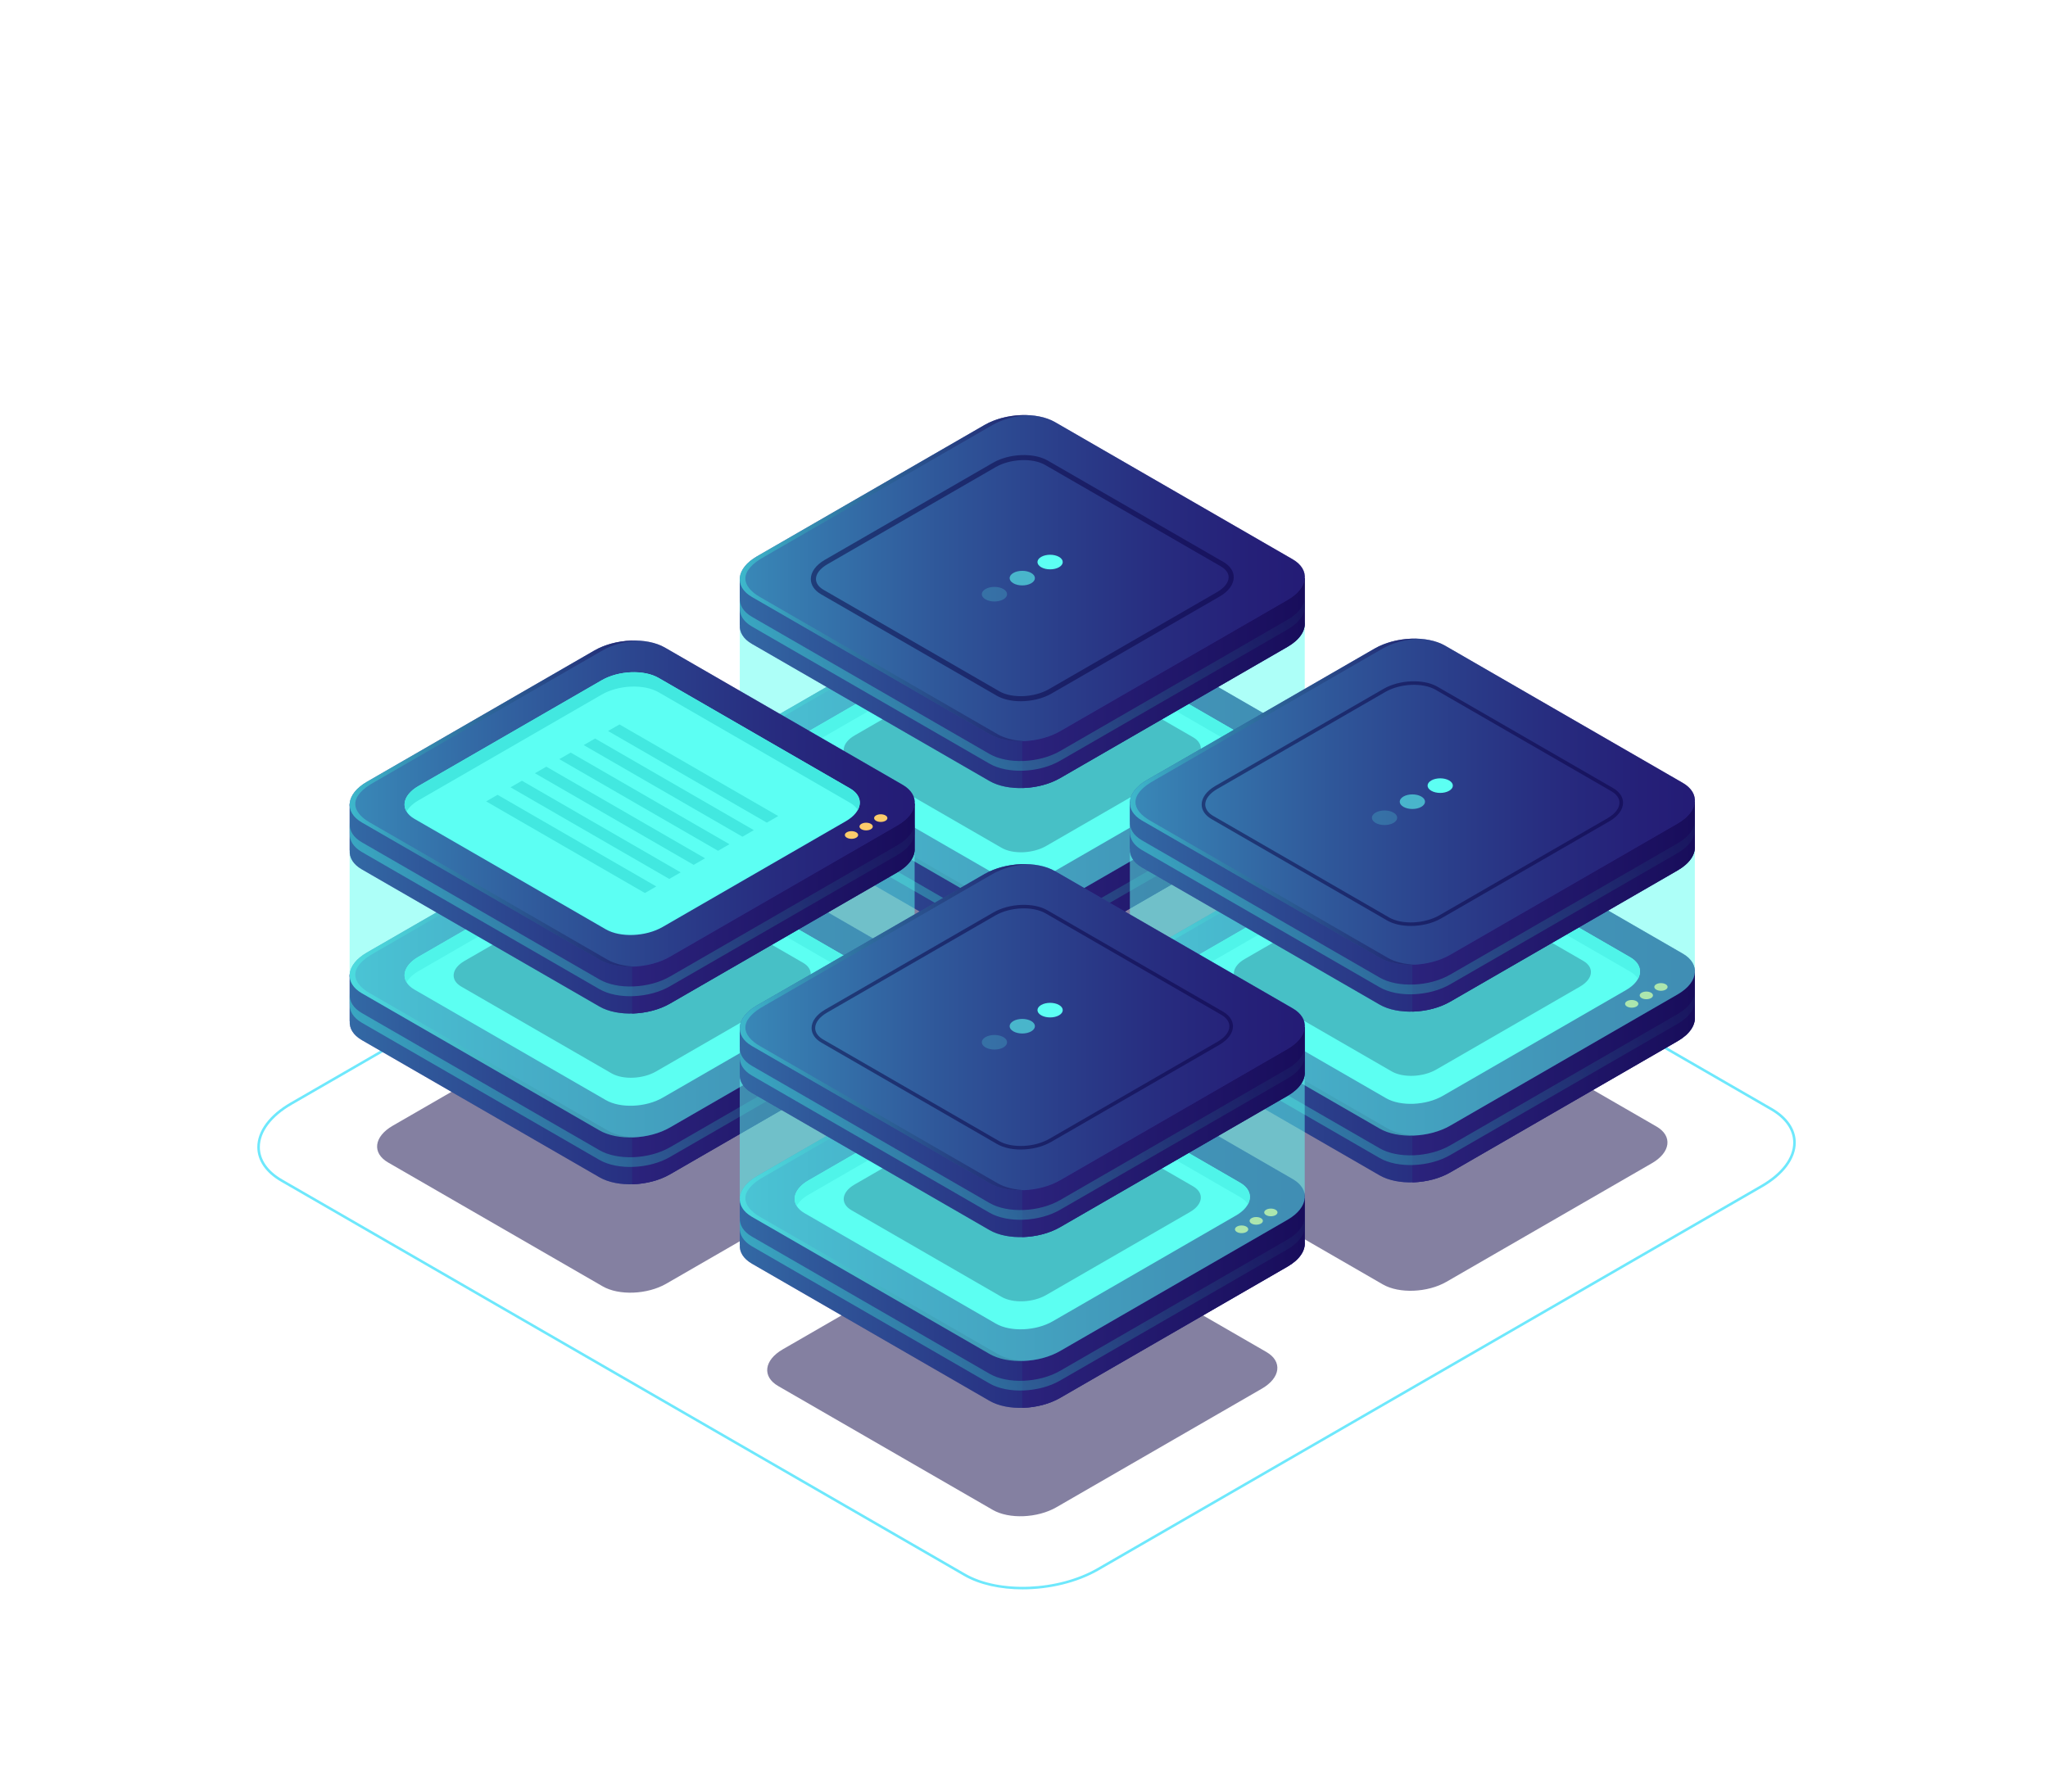 <?xml version="1.0" encoding="utf-8"?>
<!-- Generator: Adobe Illustrator 27.5.0, SVG Export Plug-In . SVG Version: 6.00 Build 0)  -->
<svg version="1.1" id="Ñëîé_1" xmlns="http://www.w3.org/2000/svg" xmlns:xlink="http://www.w3.org/1999/xlink" x="0px" y="0px"
	 viewBox="250 0 400 350" xml:space="preserve">
<g>
	<path style="fill:#6EE8FC;" d="M449.719,310.493c-4.283,0-8.373-0.863-11.424-2.624l-133.414-77.027
		c-2.984-1.724-4.628-4.117-4.628-6.741c0-3.155,2.367-6.332,6.496-8.716l129.673-74.866c7.757-4.48,19.543-4.962,26.272-1.079
		l133.415,77.027c2.984,1.723,4.628,4.117,4.628,6.741c0,3.154-2.367,6.331-6.496,8.716L464.566,306.79
		C460.326,309.238,454.882,310.493,449.719,310.493z M438.545,307.436c6.591,3.805,18.151,3.32,25.772-1.079L593.99,231.49
		c3.97-2.292,6.246-5.311,6.246-8.282c0-2.438-1.555-4.679-4.378-6.308l-133.415-77.027c-6.591-3.806-18.151-3.32-25.772,1.079
		l-129.673,74.866c-3.97,2.292-6.246,5.311-6.246,8.282c0,2.438,1.555,4.678,4.378,6.308L438.545,307.436z"/>
	
		<radialGradient id="SVGID_1_" cx="-1044.786" cy="271.502" r="90.063" gradientTransform="matrix(0.866 0.5 -0.866 0.5 1556.395 536.065)" gradientUnits="userSpaceOnUse">
		<stop  offset="0" style="stop-color:#42E8E0"/>
		<stop  offset="0.022" style="stop-color:#3FD8D7"/>
		<stop  offset="0.098" style="stop-color:#36A9BA"/>
		<stop  offset="0.179" style="stop-color:#2E7FA0"/>
		<stop  offset="0.262" style="stop-color:#275C8B"/>
		<stop  offset="0.35" style="stop-color:#223F79"/>
		<stop  offset="0.443" style="stop-color:#1D296C"/>
		<stop  offset="0.545" style="stop-color:#1A1962"/>
		<stop  offset="0.661" style="stop-color:#19105D"/>
		<stop  offset="0.823" style="stop-color:#180D5B"/>
	</radialGradient> 
	<!-- <ellipse style="opacity:0.3;fill:url(#SVGID_1_);" cx="416.49" cy="149.423" rx="110.303" ry="63.683"/> -->
	
		<radialGradient id="SVGID_00000011004080327456060200000003889082828371005111_" cx="-860.147" cy="318.564" r="90.063" gradientTransform="matrix(0.866 0.5 -0.866 0.5 1556.395 536.065)" gradientUnits="userSpaceOnUse">
		<stop  offset="0" style="stop-color:#42E8E0"/>
		<stop  offset="0.022" style="stop-color:#3FD8D7"/>
		<stop  offset="0.098" style="stop-color:#36A9BA"/>
		<stop  offset="0.179" style="stop-color:#2E7FA0"/>
		<stop  offset="0.262" style="stop-color:#275C8B"/>
		<stop  offset="0.35" style="stop-color:#223F79"/>
		<stop  offset="0.443" style="stop-color:#1D296C"/>
		<stop  offset="0.545" style="stop-color:#1A1962"/>
		<stop  offset="0.661" style="stop-color:#19105D"/>
		<stop  offset="0.823" style="stop-color:#121144"/>
	</radialGradient>
	
		<!-- <ellipse style="opacity:0.3;fill:url(#SVGID_00000011004080327456060200000003889082828371005111_);" cx="535.631" cy="265.274" rx="110.303" ry="63.683"/>
	
		<radialGradient id="SVGID_00000155868341765748902220000000501448028174486455_" cx="-1044.9952" cy="387.402" r="69.2475" gradientTransform="matrix(0.866 0.5 -0.866 0.5 1556.3947 536.0652)" gradientUnits="userSpaceOnUse">
		<stop  offset="0" style="stop-color:#42E8E0"/>
		<stop  offset="0.0225" style="stop-color:#3FD8D7"/>
		<stop  offset="0.0983" style="stop-color:#36A9BA"/>
		<stop  offset="0.1786" style="stop-color:#2E7FA0"/>
		<stop  offset="0.2622" style="stop-color:#275C8B"/>
		<stop  offset="0.35" style="stop-color:#223F79"/>
		<stop  offset="0.4433" style="stop-color:#1D296C"/>
		<stop  offset="0.5449" style="stop-color:#1A1962"/>
		<stop  offset="0.6608" style="stop-color:#19105D"/>
		<stop  offset="0.8226" style="stop-color:#180D5B"/>
	</radialGradient>
	
		<ellipse style="opacity:0.3;fill:url(#SVGID_00000155868341765748902220000000501448028174486455_);" cx="315.939" cy="207.269" rx="84.809" ry="48.965"/> -->
	<g>
		<!-- End of shadow -->
			<!-- <radialGradient id="SVGID_00000095305505341345606140000016717359280878988704_" cx="417.4688" cy="151.7124" r="10.0696" gradientUnits="userSpaceOnUse">
			<stop  offset="0" style="stop-color:#42E8E0"/>
			<stop  offset="0.0225" style="stop-color:#3FD8D7"/>
			<stop  offset="0.0983" style="stop-color:#36A9BA"/>
			<stop  offset="0.1786" style="stop-color:#2E7FA0"/>
			<stop  offset="0.2622" style="stop-color:#275C8B"/>
			<stop  offset="0.35" style="stop-color:#223F79"/>
			<stop  offset="0.4433" style="stop-color:#1D296C"/>
			<stop  offset="0.5449" style="stop-color:#1A1962"/>
			<stop  offset="0.6608" style="stop-color:#19105D"/>
			<stop  offset="0.8226" style="stop-color:#180D5B"/>
		</radialGradient>
		<circle style="fill:url(#SVGID_00000095305505341345606140000016717359280878988704_);" cx="417.469" cy="151.712" r="10.07"/>
		<circle style="fill:#6EE8FC;" cx="417.469" cy="151.712" r="2.871"/> -->
	</g>
	<g>
		
			<!-- <radialGradient id="SVGID_00000124141273643941005550000010855024733063938948_" cx="315.9387" cy="210.4478" r="10.0696" gradientUnits="userSpaceOnUse">
			<stop  offset="0" style="stop-color:#42E8E0"/>
			<stop  offset="0.0225" style="stop-color:#3FD8D7"/>
			<stop  offset="0.0983" style="stop-color:#36A9BA"/>
			<stop  offset="0.1786" style="stop-color:#2E7FA0"/>
			<stop  offset="0.2622" style="stop-color:#275C8B"/>
			<stop  offset="0.35" style="stop-color:#223F79"/>
			<stop  offset="0.4433" style="stop-color:#1D296C"/>
			<stop  offset="0.5449" style="stop-color:#1A1962"/>
			<stop  offset="0.6608" style="stop-color:#19105D"/>
			<stop  offset="0.8226" style="stop-color:#180D5B"/>
		</radialGradient>
		<circle style="fill:url(#SVGID_00000124141273643941005550000010855024733063938948_);" cx="315.939" cy="210.448" r="10.07"/>
		<path style="fill:#6EE8FC;" d="M318.809,210.448c0,1.586-1.285,2.871-2.871,2.871c-1.585,0-2.871-1.285-2.871-2.871
			c0-1.585,1.285-2.871,2.871-2.871C317.524,207.577,318.809,208.862,318.809,210.448z"/> -->
	</g>
	<g>
		<!-- 
			<radialGradient id="SVGID_00000081608909060744002040000000806568023400760985_" cx="536.3181" cy="265.0757" r="10.0696" gradientUnits="userSpaceOnUse">
			<stop  offset="0" style="stop-color:#42E8E0"/>
			<stop  offset="0.0225" style="stop-color:#3FD8D7"/>
			<stop  offset="0.0983" style="stop-color:#36A9BA"/>
			<stop  offset="0.1786" style="stop-color:#2E7FA0"/>
			<stop  offset="0.2622" style="stop-color:#275C8B"/>
			<stop  offset="0.35" style="stop-color:#223F79"/>
			<stop  offset="0.4433" style="stop-color:#1D296C"/>
			<stop  offset="0.5449" style="stop-color:#1A1962"/>
			<stop  offset="0.6608" style="stop-color:#19105D"/>
			<stop  offset="0.8226" style="stop-color:#180D5B"/>
		</radialGradient>
		<circle style="fill:url(#SVGID_00000081608909060744002040000000806568023400760985_);" cx="536.318" cy="265.076" r="10.07"/>
		<circle style="fill:#6EE8FC;" cx="536.318" cy="265.076" r="2.871"/> -->
	</g>
	<!-- <g>
		
			<radialGradient id="SVGID_00000044167807546688124910000005151157485704967604_" cx="554.9847" cy="254.0757" r="10.0696" gradientUnits="userSpaceOnUse">
			<stop  offset="0" style="stop-color:#42E8E0"/>
			<stop  offset="0.0225" style="stop-color:#3FD8D7"/>
			<stop  offset="0.0983" style="stop-color:#36A9BA"/>
			<stop  offset="0.1786" style="stop-color:#2E7FA0"/>
			<stop  offset="0.2622" style="stop-color:#275C8B"/>
			<stop  offset="0.35" style="stop-color:#223F79"/>
			<stop  offset="0.4433" style="stop-color:#1D296C"/>
			<stop  offset="0.5449" style="stop-color:#1A1962"/>
			<stop  offset="0.6608" style="stop-color:#19105D"/>
			<stop  offset="0.8226" style="stop-color:#180D5B"/>
		</radialGradient>
		<circle style="fill:url(#SVGID_00000044167807546688124910000005151157485704967604_);" cx="554.985" cy="254.076" r="10.07"/>
		<circle style="fill:#6EE8FC;" cx="554.985" cy="254.076" r="2.871"/>
	</g>
	<g>
		
			<radialGradient id="SVGID_00000034070975145614417850000005411728180289045684_" cx="573.6514" cy="243.2424" r="10.0696" gradientUnits="userSpaceOnUse">
			<stop  offset="0" style="stop-color:#42E8E0"/>
			<stop  offset="0.0225" style="stop-color:#3FD8D7"/>
			<stop  offset="0.0983" style="stop-color:#36A9BA"/>
			<stop  offset="0.1786" style="stop-color:#2E7FA0"/>
			<stop  offset="0.2622" style="stop-color:#275C8B"/>
			<stop  offset="0.35" style="stop-color:#223F79"/>
			<stop  offset="0.4433" style="stop-color:#1D296C"/>
			<stop  offset="0.5449" style="stop-color:#1A1962"/>
			<stop  offset="0.6608" style="stop-color:#19105D"/>
			<stop  offset="0.8226" style="stop-color:#180D5B"/>
		</radialGradient>
		<circle style="fill:url(#SVGID_00000034070975145614417850000005411728180289045684_);" cx="573.651" cy="243.242" r="10.07"/>
		<path style="fill:#6EE8FC;" d="M576.522,243.242c0,1.585-1.285,2.871-2.871,2.871c-1.586,0-2.871-1.285-2.871-2.871
			c0-1.585,1.285-2.871,2.871-2.871C575.237,240.372,576.522,241.657,576.522,243.242z"/>
	</g> -->
</g>
<g>
	<g>
		<g>
			<path style="opacity:0.5;fill:#0B0244;" d="M443.9,207.246l-41.907-24.195c-3.184-1.838-2.785-5.05,0.892-7.173l40.122-23.164
				c3.677-2.123,9.239-2.353,12.424-0.515l41.907,24.195c3.184,1.839,2.785,5.05-0.892,7.173l-40.122,23.164
				C452.646,208.854,447.084,209.085,443.9,207.246z"/>
			<path style="fill:#312A91;" d="M504.828,154.964V146.3h-22.352l-26.427-15.257c-3.527-2.036-9.687-1.781-13.76,0.57
				L416.851,146.3h-22.368v9.155h0.018c-0.101,1.378,0.668,2.708,2.363,3.686l46.416,26.798c3.527,2.036,9.688,1.781,13.76-0.57
				l44.438-25.656C503.827,158.357,504.96,156.6,504.828,154.964z"/>
			
				<linearGradient id="SVGID_00000017509149015443602200000013723978399192552322_" gradientUnits="userSpaceOnUse" x1="370.089" y1="158.491" x2="480.445" y2="158.491">
				<stop  offset="0" style="stop-color:#42E8E0"/>
				<stop  offset="0.102" style="stop-color:#3CCACE"/>
				<stop  offset="0.344" style="stop-color:#2F87A5"/>
				<stop  offset="0.564" style="stop-color:#255385"/>
				<stop  offset="0.753" style="stop-color:#1E2D6E"/>
				<stop  offset="0.905" style="stop-color:#1A1660"/>
				<stop  offset="1" style="stop-color:#180D5B"/>
			</linearGradient>
			<path style="opacity:0.5;fill:url(#SVGID_00000017509149015443602200000013723978399192552322_);" d="M504.828,154.964V146.3
				h-22.352l-26.427-15.257c-3.527-2.036-9.687-1.781-13.76,0.57L416.851,146.3h-22.368v9.155h0.018
				c-0.101,1.378,0.668,2.708,2.363,3.686l46.416,26.798c3.527,2.036,9.688,1.781,13.76-0.57l44.438-25.656
				C503.827,158.357,504.96,156.6,504.828,154.964z"/>
			
				<linearGradient id="SVGID_00000144323605896967084290000012422826440732828825_" gradientUnits="userSpaceOnUse" x1="449.661" y1="158.488" x2="504.839" y2="158.488">
				<stop  offset="0" style="stop-color:#2B237C"/>
				<stop  offset="1" style="stop-color:#180D5B"/>
			</linearGradient>
			<path style="fill:url(#SVGID_00000144323605896967084290000012422826440732828825_);" d="M456.05,131.042
				c-1.695-0.979-4.001-1.423-6.389-1.364v57.626c2.582-0.062,5.262-0.713,7.379-1.935l44.438-25.656
				c2.349-1.356,3.483-3.113,3.351-4.748V146.3h-22.352L456.05,131.042z"/>
			<path style="fill:#312A91;" d="M443.28,176.784l-46.416-26.798c-3.527-2.036-3.085-5.593,0.988-7.944l44.438-25.656
				c4.072-2.351,10.233-2.607,13.76-0.57l46.416,26.798c3.527,2.036,3.085,5.593-0.988,7.944l-44.438,25.656
				C452.967,178.565,446.806,178.821,443.28,176.784z"/>
			
				<linearGradient id="SVGID_00000064313623569986953230000017162941140207148201_" gradientUnits="userSpaceOnUse" x1="394.483" y1="146.3" x2="504.846" y2="146.3">
				<stop  offset="0" style="stop-color:#42E8E0"/>
				<stop  offset="0.102" style="stop-color:#3CCACE"/>
				<stop  offset="0.344" style="stop-color:#2F87A5"/>
				<stop  offset="0.564" style="stop-color:#255385"/>
				<stop  offset="0.753" style="stop-color:#1E2D6E"/>
				<stop  offset="0.905" style="stop-color:#1A1660"/>
				<stop  offset="1" style="stop-color:#180D5B"/>
			</linearGradient>
			<path style="opacity:0.5;fill:url(#SVGID_00000064313623569986953230000017162941140207148201_);" d="M443.28,176.784
				l-46.416-26.798c-3.527-2.036-3.085-5.593,0.988-7.944l44.438-25.656c4.072-2.351,10.233-2.607,13.76-0.57l46.416,26.798
				c3.527,2.036,3.085,5.593-0.988,7.944l-44.438,25.656C452.967,178.565,446.806,178.821,443.28,176.784z"/>
			<path style="fill:#5CFFF3;" d="M444.52,170.861l-37.397-21.591c-2.842-1.641-2.485-4.506,0.796-6.401l35.804-20.671
				c3.281-1.894,8.245-2.1,11.086-0.46l37.397,21.591c2.842,1.641,2.485,4.506-0.796,6.401l-35.804,20.671
				C452.326,172.296,447.362,172.502,444.52,170.861z"/>
			<path style="fill:#42E8E0;" d="M407.919,145.67l35.804-20.672c3.281-1.894,8.245-2.1,11.086-0.459l37.397,21.591
				c0.702,0.405,1.207,0.885,1.522,1.407c0.825-1.516,0.349-3.127-1.522-4.207l-37.397-21.591c-2.842-1.641-7.805-1.435-11.086,0.46
				l-35.804,20.671c-2.471,1.427-3.282,3.404-2.318,4.994C406.028,147.077,406.799,146.317,407.919,145.67z"/>
			
				<linearGradient id="SVGID_00000045578528979117769220000005900452135202412713_" gradientUnits="userSpaceOnUse" x1="394.483" y1="146.302" x2="450.81" y2="146.302">
				<stop  offset="0" style="stop-color:#42E8E0"/>
				<stop  offset="0.102" style="stop-color:#3CCACE"/>
				<stop  offset="0.344" style="stop-color:#2F87A5"/>
				<stop  offset="0.564" style="stop-color:#255385"/>
				<stop  offset="0.753" style="stop-color:#1E2D6E"/>
				<stop  offset="0.905" style="stop-color:#1A1660"/>
				<stop  offset="1" style="stop-color:#180D5B"/>
			</linearGradient>
			<path style="opacity:0.5;fill:url(#SVGID_00000045578528979117769220000005900452135202412713_);" d="M444.838,176.784
				l-46.416-26.798c-3.527-2.036-4.37-5.027,0.988-7.944l44.438-25.656c2.003-1.156,4.51-1.803,6.962-1.922
				c-2.915-0.132-6.089,0.518-8.52,1.922l-44.438,25.656c-4.073,2.351-4.515,5.908-0.988,7.944l46.416,26.798
				c1.793,1.035,4.265,1.475,6.798,1.352C448.11,178.047,446.259,177.605,444.838,176.784z"/>
			
				<linearGradient id="SVGID_00000047025047631999757290000016152398949513762711_" gradientUnits="userSpaceOnUse" x1="409.493" y1="178.413" x2="501.867" y2="118.035">
				<stop  offset="0" style="stop-color:#42E8E0"/>
				<stop  offset="0.102" style="stop-color:#3CCACE"/>
				<stop  offset="0.344" style="stop-color:#2F87A5"/>
				<stop  offset="0.564" style="stop-color:#255385"/>
				<stop  offset="0.753" style="stop-color:#1E2D6E"/>
				<stop  offset="0.905" style="stop-color:#1A1660"/>
				<stop  offset="1" style="stop-color:#180D5B"/>
			</linearGradient>
			<path style="opacity:0.5;fill:url(#SVGID_00000047025047631999757290000016152398949513762711_);" d="M501.478,154.428
				l-44.438,25.656c-4.073,2.351-10.233,2.607-13.76,0.57l-46.416-26.798c-1.695-0.979-2.463-2.309-2.363-3.687h-0.018v1.897h0.018
				c-0.101,1.378,0.668,2.708,2.363,3.687l46.416,26.798c3.527,2.036,9.688,1.781,13.76-0.57l44.438-25.656
				c2.349-1.356,3.483-3.113,3.351-4.748v-1.897C504.96,151.314,503.827,153.071,501.478,154.428z"/>
			<g>
				<path style="fill:#FCCC6B;" d="M493.419,151.901c0.507,0.292,0.507,0.767,0,1.059c-0.507,0.292-1.328,0.292-1.834,0
					c-0.507-0.292-0.507-0.767,0-1.059C492.091,151.608,492.912,151.608,493.419,151.901z"/>
				<path style="fill:#FCCC6B;" d="M496.276,150.251c0.507,0.292,0.507,0.767,0,1.059c-0.507,0.292-1.328,0.292-1.834,0
					c-0.507-0.292-0.507-0.767,0-1.059C494.948,149.959,495.769,149.959,496.276,150.251z"/>
				<path style="fill:#FCCC6B;" d="M499.132,148.602c0.507,0.292,0.507,0.767,0,1.059c-0.507,0.293-1.328,0.293-1.834,0
					c-0.507-0.292-0.507-0.767,0-1.059C497.805,148.309,498.626,148.309,499.132,148.602z"/>
			</g>
		</g>
		<g>
			<path style="opacity:0.5;fill:#0B0244;" d="M367.708,251.294l-41.907-24.195c-3.184-1.839-2.785-5.05,0.892-7.173l40.122-23.164
				c3.677-2.123,9.239-2.354,12.423-0.515l41.907,24.195c3.184,1.839,2.785,5.05-0.892,7.173l-40.122,23.164
				C376.455,252.902,370.893,253.133,367.708,251.294z"/>
			<path style="fill:#312A91;" d="M428.637,199.012v-8.665h-22.352l-26.427-15.257c-3.527-2.036-9.687-1.781-13.76,0.57
				l-25.439,14.687h-22.368v9.155h0.018c-0.101,1.378,0.668,2.708,2.363,3.686l46.415,26.798c3.527,2.036,9.688,1.781,13.76-0.57
				l44.438-25.656C427.635,202.404,428.769,200.648,428.637,199.012z"/>
			
				<linearGradient id="SVGID_00000047031454331797788820000003116012660648555152_" gradientUnits="userSpaceOnUse" x1="293.898" y1="202.539" x2="404.254" y2="202.539">
				<stop  offset="0" style="stop-color:#42E8E0"/>
				<stop  offset="0.102" style="stop-color:#3CCACE"/>
				<stop  offset="0.344" style="stop-color:#2F87A5"/>
				<stop  offset="0.564" style="stop-color:#255385"/>
				<stop  offset="0.753" style="stop-color:#1E2D6E"/>
				<stop  offset="0.905" style="stop-color:#1A1660"/>
				<stop  offset="1" style="stop-color:#180D5B"/>
			</linearGradient>
			<path style="opacity:0.5;fill:url(#SVGID_00000047031454331797788820000003116012660648555152_);" d="M428.637,199.012v-8.665
				h-22.352l-26.427-15.257c-3.527-2.036-9.687-1.781-13.76,0.57l-25.439,14.687h-22.368v9.155h0.018
				c-0.101,1.378,0.668,2.708,2.363,3.686l46.415,26.798c3.527,2.036,9.688,1.781,13.76-0.57l44.438-25.656
				C427.635,202.404,428.769,200.648,428.637,199.012z"/>
			
				<linearGradient id="SVGID_00000137131744705106847920000009481115251645872549_" gradientUnits="userSpaceOnUse" x1="373.469" y1="202.536" x2="428.647" y2="202.536">
				<stop  offset="0" style="stop-color:#2B237C"/>
				<stop  offset="1" style="stop-color:#180D5B"/>
			</linearGradient>
			<path style="fill:url(#SVGID_00000137131744705106847920000009481115251645872549_);" d="M379.858,175.09
				c-1.695-0.979-4.001-1.423-6.389-1.364v57.625c2.582-0.062,5.262-0.712,7.379-1.935l44.438-25.656
				c2.349-1.356,3.483-3.113,3.351-4.748v-8.665h-22.352L379.858,175.09z"/>
			<path style="fill:#312A91;" d="M367.088,220.832l-46.415-26.798c-3.527-2.036-3.085-5.593,0.988-7.944l44.438-25.656
				c4.073-2.351,10.233-2.607,13.76-0.57l46.415,26.798c3.527,2.036,3.085,5.593-0.988,7.944l-44.438,25.656
				C376.776,222.613,370.615,222.868,367.088,220.832z"/>
			
				<linearGradient id="SVGID_00000082347425310761870190000014264724609578448308_" gradientUnits="userSpaceOnUse" x1="318.292" y1="190.348" x2="428.655" y2="190.348">
				<stop  offset="0" style="stop-color:#42E8E0"/>
				<stop  offset="0.102" style="stop-color:#3CCACE"/>
				<stop  offset="0.344" style="stop-color:#2F87A5"/>
				<stop  offset="0.564" style="stop-color:#255385"/>
				<stop  offset="0.753" style="stop-color:#1E2D6E"/>
				<stop  offset="0.905" style="stop-color:#1A1660"/>
				<stop  offset="1" style="stop-color:#180D5B"/>
			</linearGradient>
			<path style="opacity:0.5;fill:url(#SVGID_00000082347425310761870190000014264724609578448308_);" d="M367.088,220.832
				l-46.415-26.798c-3.527-2.036-3.085-5.593,0.988-7.944l44.438-25.656c4.073-2.351,10.233-2.607,13.76-0.57l46.415,26.798
				c3.527,2.036,3.085,5.593-0.988,7.944l-44.438,25.656C376.776,222.613,370.615,222.868,367.088,220.832z"/>
			<path style="fill:#5CFFF3;" d="M368.329,214.909l-37.397-21.591c-2.842-1.641-2.485-4.506,0.796-6.401l35.804-20.671
				c3.281-1.894,8.245-2.1,11.086-0.46l37.397,21.591c2.842,1.641,2.485,4.506-0.796,6.401l-35.804,20.671
				C376.134,216.344,371.17,216.55,368.329,214.909z"/>
			<path style="fill:#42E8E0;" d="M331.727,189.718l35.804-20.671c3.281-1.894,8.245-2.1,11.086-0.46l37.397,21.591
				c0.702,0.405,1.207,0.885,1.522,1.407c0.825-1.516,0.349-3.127-1.522-4.207l-37.397-21.591c-2.842-1.641-7.805-1.435-11.086,0.46
				l-35.804,20.671c-2.471,1.427-3.282,3.404-2.318,4.994C329.837,191.125,330.607,190.365,331.727,189.718z"/>
			
				<linearGradient id="SVGID_00000139978587533924456660000007007925076335579550_" gradientUnits="userSpaceOnUse" x1="318.291" y1="190.349" x2="374.619" y2="190.349">
				<stop  offset="0" style="stop-color:#42E8E0"/>
				<stop  offset="0.102" style="stop-color:#3CCACE"/>
				<stop  offset="0.344" style="stop-color:#2F87A5"/>
				<stop  offset="0.564" style="stop-color:#255385"/>
				<stop  offset="0.753" style="stop-color:#1E2D6E"/>
				<stop  offset="0.905" style="stop-color:#1A1660"/>
				<stop  offset="1" style="stop-color:#180D5B"/>
			</linearGradient>
			<path style="opacity:0.5;fill:url(#SVGID_00000139978587533924456660000007007925076335579550_);" d="M368.647,220.832
				l-46.416-26.798c-3.527-2.036-4.37-5.027,0.988-7.944l44.438-25.656c2.003-1.156,4.51-1.803,6.962-1.922
				c-2.915-0.132-6.089,0.518-8.52,1.922L321.66,186.09c-4.072,2.351-4.515,5.908-0.988,7.944l46.415,26.798
				c1.793,1.035,4.265,1.475,6.798,1.352C371.919,222.095,370.068,221.653,368.647,220.832z"/>
			
				<linearGradient id="SVGID_00000062896027723635549830000015256318525399490964_" gradientUnits="userSpaceOnUse" x1="333.302" y1="222.461" x2="425.676" y2="162.083">
				<stop  offset="0" style="stop-color:#42E8E0"/>
				<stop  offset="0.102" style="stop-color:#3CCACE"/>
				<stop  offset="0.344" style="stop-color:#2F87A5"/>
				<stop  offset="0.564" style="stop-color:#255385"/>
				<stop  offset="0.753" style="stop-color:#1E2D6E"/>
				<stop  offset="0.905" style="stop-color:#1A1660"/>
				<stop  offset="1" style="stop-color:#180D5B"/>
			</linearGradient>
			<path style="opacity:0.5;fill:url(#SVGID_00000062896027723635549830000015256318525399490964_);" d="M425.286,198.475
				l-44.438,25.656c-4.073,2.351-10.233,2.607-13.76,0.57l-46.415-26.798c-1.695-0.978-2.463-2.308-2.363-3.686h-0.018v1.897h0.018
				c-0.101,1.378,0.668,2.708,2.363,3.686l46.415,26.798c3.527,2.036,9.688,1.781,13.76-0.57l44.438-25.656
				c2.349-1.356,3.483-3.113,3.351-4.748v-1.897C428.769,195.362,427.635,197.119,425.286,198.475z"/>
			<g>
				<path style="fill:#FCCC6B;" d="M417.227,195.949c0.507,0.292,0.507,0.767,0,1.059c-0.507,0.292-1.328,0.292-1.834,0
					c-0.507-0.292-0.507-0.767,0-1.059C415.899,195.656,416.721,195.656,417.227,195.949z"/>
				<path style="fill:#FCCC6B;" d="M420.084,194.299c0.507,0.292,0.507,0.767,0,1.059c-0.507,0.292-1.328,0.292-1.834,0
					c-0.507-0.292-0.507-0.767,0-1.059C418.756,194.007,419.577,194.007,420.084,194.299z"/>
				<path style="fill:#FCCC6B;" d="M422.941,192.65c0.507,0.293,0.507,0.767,0,1.059c-0.507,0.293-1.328,0.292-1.834,0
					c-0.506-0.292-0.506-0.767,0-1.059C421.613,192.357,422.434,192.357,422.941,192.65z"/>
			</g>
		</g>
		<g>
			<path style="opacity:0.5;fill:#0B0244;" d="M520.091,250.922l-41.907-24.195c-3.184-1.839-2.785-5.05,0.892-7.173l40.122-23.164
				c3.677-2.123,9.239-2.354,12.423-0.515l41.907,24.195c3.184,1.838,2.785,5.05-0.892,7.173l-40.122,23.164
				C528.838,252.53,523.276,252.761,520.091,250.922z"/>
			<path style="fill:#312A91;" d="M581.02,198.64v-8.665h-22.352l-26.427-15.257c-3.527-2.036-9.687-1.781-13.76,0.57
				l-25.439,14.687h-22.368v9.155h0.018c-0.1,1.378,0.668,2.708,2.363,3.687l46.416,26.798c3.527,2.036,9.688,1.781,13.76-0.57
				l44.438-25.656C580.018,202.033,581.152,200.276,581.02,198.64z"/>
			
				<linearGradient id="SVGID_00000042012021844697161410000001329527501421680044_" gradientUnits="userSpaceOnUse" x1="446.281" y1="202.167" x2="556.637" y2="202.167">
				<stop  offset="0" style="stop-color:#42E8E0"/>
				<stop  offset="0.102" style="stop-color:#3CCACE"/>
				<stop  offset="0.344" style="stop-color:#2F87A5"/>
				<stop  offset="0.564" style="stop-color:#255385"/>
				<stop  offset="0.753" style="stop-color:#1E2D6E"/>
				<stop  offset="0.905" style="stop-color:#1A1660"/>
				<stop  offset="1" style="stop-color:#180D5B"/>
			</linearGradient>
			<path style="opacity:0.5;fill:url(#SVGID_00000042012021844697161410000001329527501421680044_);" d="M581.02,198.64v-8.665
				h-22.352l-26.427-15.257c-3.527-2.036-9.687-1.781-13.76,0.57l-25.439,14.687h-22.368v9.155h0.018
				c-0.1,1.378,0.668,2.708,2.363,3.687l46.416,26.798c3.527,2.036,9.688,1.781,13.76-0.57l44.438-25.656
				C580.018,202.033,581.152,200.276,581.02,198.64z"/>
			
				<linearGradient id="SVGID_00000056416842176137725050000001539168866402647472_" gradientUnits="userSpaceOnUse" x1="525.852" y1="202.165" x2="581.03" y2="202.165">
				<stop  offset="0" style="stop-color:#2B237C"/>
				<stop  offset="1" style="stop-color:#180D5B"/>
			</linearGradient>
			<path style="fill:url(#SVGID_00000056416842176137725050000001539168866402647472_);" d="M532.241,174.719
				c-1.695-0.979-4.001-1.423-6.389-1.364v57.626c2.582-0.062,5.262-0.712,7.379-1.935l44.438-25.656
				c2.349-1.356,3.483-3.113,3.351-4.749v-8.665h-22.352L532.241,174.719z"/>
			<path style="fill:#312A91;" d="M519.471,220.46l-46.416-26.798c-3.527-2.036-3.085-5.593,0.988-7.944l44.438-25.656
				c4.073-2.351,10.233-2.607,13.76-0.57l46.415,26.798c3.527,2.036,3.085,5.593-0.988,7.944l-44.438,25.656
				C529.159,222.241,522.998,222.497,519.471,220.46z"/>
			
				<linearGradient id="SVGID_00000153663837628126073610000014925559981451901848_" gradientUnits="userSpaceOnUse" x1="470.675" y1="189.976" x2="581.038" y2="189.976">
				<stop  offset="0" style="stop-color:#42E8E0"/>
				<stop  offset="0.102" style="stop-color:#3CCACE"/>
				<stop  offset="0.344" style="stop-color:#2F87A5"/>
				<stop  offset="0.564" style="stop-color:#255385"/>
				<stop  offset="0.753" style="stop-color:#1E2D6E"/>
				<stop  offset="0.905" style="stop-color:#1A1660"/>
				<stop  offset="1" style="stop-color:#180D5B"/>
			</linearGradient>
			<path style="opacity:0.5;fill:url(#SVGID_00000153663837628126073610000014925559981451901848_);" d="M519.471,220.46
				l-46.416-26.798c-3.527-2.036-3.085-5.593,0.988-7.944l44.438-25.656c4.073-2.351,10.233-2.607,13.76-0.57l46.415,26.798
				c3.527,2.036,3.085,5.593-0.988,7.944l-44.438,25.656C529.159,222.241,522.998,222.497,519.471,220.46z"/>
			<path style="fill:#5CFFF3;" d="M520.712,214.537l-37.397-21.591c-2.842-1.641-2.485-4.506,0.796-6.401l35.804-20.671
				c3.281-1.895,8.245-2.1,11.086-0.46l37.397,21.591c2.842,1.641,2.485,4.506-0.796,6.401l-35.804,20.671
				C528.517,215.972,523.553,216.178,520.712,214.537z"/>
			<path style="fill:#42E8E0;" d="M484.111,189.346l35.804-20.671c3.281-1.895,8.245-2.1,11.086-0.46l37.397,21.591
				c0.702,0.405,1.207,0.885,1.522,1.407c0.825-1.516,0.349-3.127-1.522-4.208l-37.397-21.591
				c-2.842-1.641-7.805-1.435-11.086,0.459l-35.804,20.671c-2.471,1.427-3.282,3.404-2.318,4.994
				C482.22,190.753,482.99,189.993,484.111,189.346z"/>
			
				<linearGradient id="SVGID_00000026848962357219089300000001668036574897251238_" gradientUnits="userSpaceOnUse" x1="470.675" y1="189.977" x2="527.002" y2="189.977">
				<stop  offset="0" style="stop-color:#42E8E0"/>
				<stop  offset="0.102" style="stop-color:#3CCACE"/>
				<stop  offset="0.344" style="stop-color:#2F87A5"/>
				<stop  offset="0.564" style="stop-color:#255385"/>
				<stop  offset="0.753" style="stop-color:#1E2D6E"/>
				<stop  offset="0.905" style="stop-color:#1A1660"/>
				<stop  offset="1" style="stop-color:#180D5B"/>
			</linearGradient>
			<path style="opacity:0.5;fill:url(#SVGID_00000026848962357219089300000001668036574897251238_);" d="M521.03,220.46
				l-46.416-26.798c-3.527-2.036-4.37-5.027,0.988-7.944l44.438-25.656c2.003-1.156,4.51-1.803,6.962-1.922
				c-2.915-0.132-6.089,0.518-8.52,1.922l-44.438,25.656c-4.072,2.351-4.515,5.908-0.988,7.944l46.416,26.798
				c1.792,1.035,4.265,1.475,6.798,1.352C524.302,221.723,522.451,221.281,521.03,220.46z"/>
			
				<linearGradient id="SVGID_00000054241155420940867030000011393234112573584293_" gradientUnits="userSpaceOnUse" x1="485.685" y1="222.089" x2="578.059" y2="161.712">
				<stop  offset="0" style="stop-color:#42E8E0"/>
				<stop  offset="0.102" style="stop-color:#3CCACE"/>
				<stop  offset="0.344" style="stop-color:#2F87A5"/>
				<stop  offset="0.564" style="stop-color:#255385"/>
				<stop  offset="0.753" style="stop-color:#1E2D6E"/>
				<stop  offset="0.905" style="stop-color:#1A1660"/>
				<stop  offset="1" style="stop-color:#180D5B"/>
			</linearGradient>
			<path style="opacity:0.5;fill:url(#SVGID_00000054241155420940867030000011393234112573584293_);" d="M577.669,198.104
				l-44.438,25.656c-4.072,2.351-10.233,2.607-13.76,0.57l-46.416-26.798c-1.695-0.978-2.463-2.309-2.363-3.686h-0.018v1.897h0.018
				c-0.1,1.378,0.668,2.708,2.363,3.687l46.416,26.798c3.527,2.036,9.688,1.781,13.76-0.57l44.438-25.656
				c2.349-1.356,3.483-3.113,3.351-4.748v-1.897C581.152,194.99,580.018,196.747,577.669,198.104z"/>
			<g>
				<path style="fill:#FCCC6B;" d="M569.61,195.577c0.507,0.292,0.507,0.767,0,1.059c-0.506,0.292-1.328,0.292-1.834,0
					c-0.507-0.292-0.507-0.767,0-1.059C568.282,195.284,569.104,195.284,569.61,195.577z"/>
				<path style="fill:#FCCC6B;" d="M572.467,193.927c0.507,0.292,0.507,0.767,0,1.059c-0.507,0.292-1.328,0.292-1.834,0
					c-0.506-0.293-0.506-0.767,0-1.059C571.139,193.635,571.961,193.635,572.467,193.927z"/>
				<path style="fill:#FCCC6B;" d="M575.324,192.278c0.506,0.292,0.506,0.767,0,1.059c-0.507,0.292-1.328,0.292-1.834,0
					c-0.507-0.292-0.507-0.767,0-1.059C573.996,191.986,574.817,191.986,575.324,192.278z"/>
			</g>
		</g>
		<g>
			<path style="opacity:0.5;fill:#0B0244;" d="M445.629,165.632l-29.335-16.937c-2.229-1.287-1.95-3.535,0.624-5.021l28.085-16.215
				c2.574-1.486,6.467-1.647,8.696-0.361l29.335,16.937c2.229,1.287,1.949,3.535-0.624,5.021l-28.085,16.215
				C451.752,166.758,447.858,166.919,445.629,165.632z"/>
			<path style="opacity:0.5;fill:#5CFFF3;" d="M504.833,146.285c0.012-0.164,0.013-0.328,0-0.49v-24.202l-38.45,0.171l-10.328-5.963
				c-3.527-2.036-9.688-1.781-13.76,0.57l-9.6,5.542l-38.207,0.17v24.202h0.018c-0.1,1.378,0.668,2.708,2.363,3.686l46.416,26.798
				c3.527,2.036,9.687,1.781,13.76-0.57l44.438-25.656C503.598,149.321,504.724,147.775,504.833,146.285L504.833,146.285
				L504.833,146.285z"/>
			<path style="fill:#312A91;" d="M504.828,121.607v-8.665h-22.352L456.05,97.685c-3.527-2.036-9.687-1.781-13.76,0.57
				l-25.439,14.687h-22.368v9.155h0.018c-0.101,1.378,0.668,2.708,2.363,3.687l46.416,26.798c3.527,2.036,9.688,1.781,13.76-0.57
				l44.438-25.656C503.827,124.999,504.96,123.243,504.828,121.607z"/>
			
				<linearGradient id="SVGID_00000168079717672083727940000008373703002974998717_" gradientUnits="userSpaceOnUse" x1="370.089" y1="125.134" x2="480.445" y2="125.134">
				<stop  offset="0" style="stop-color:#42E8E0"/>
				<stop  offset="0.102" style="stop-color:#3CCACE"/>
				<stop  offset="0.344" style="stop-color:#2F87A5"/>
				<stop  offset="0.564" style="stop-color:#255385"/>
				<stop  offset="0.753" style="stop-color:#1E2D6E"/>
				<stop  offset="0.905" style="stop-color:#1A1660"/>
				<stop  offset="1" style="stop-color:#180D5B"/>
			</linearGradient>
			<path style="opacity:0.5;fill:url(#SVGID_00000168079717672083727940000008373703002974998717_);" d="M504.828,121.607v-8.665
				h-22.352L456.05,97.685c-3.527-2.036-9.687-1.781-13.76,0.57l-25.439,14.687h-22.368v9.155h0.018
				c-0.101,1.378,0.668,2.708,2.363,3.687l46.416,26.798c3.527,2.036,9.688,1.781,13.76-0.57l44.438-25.656
				C503.827,124.999,504.96,123.243,504.828,121.607z"/>
			
				<linearGradient id="SVGID_00000129187860967954065790000006462703371546163330_" gradientUnits="userSpaceOnUse" x1="449.661" y1="125.132" x2="504.839" y2="125.132">
				<stop  offset="0" style="stop-color:#2B237C"/>
				<stop  offset="1" style="stop-color:#180D5B"/>
			</linearGradient>
			<path style="fill:url(#SVGID_00000129187860967954065790000006462703371546163330_);" d="M456.05,97.685
				c-1.695-0.979-4.001-1.423-6.389-1.364v57.625c2.582-0.062,5.262-0.712,7.379-1.935l44.438-25.656
				c2.349-1.356,3.483-3.113,3.351-4.748v-8.665h-22.352L456.05,97.685z"/>
			<path style="fill:#312A91;" d="M443.28,143.427l-46.416-26.798c-3.527-2.036-3.085-5.593,0.988-7.944l44.438-25.656
				c4.072-2.351,10.233-2.607,13.76-0.57l46.416,26.798c3.527,2.036,3.085,5.593-0.988,7.944l-44.438,25.656
				C452.967,145.208,446.806,145.464,443.28,143.427z"/>
			
				<linearGradient id="SVGID_00000010273027140783236970000013242999720263521436_" gradientUnits="userSpaceOnUse" x1="394.483" y1="112.943" x2="504.846" y2="112.943">
				<stop  offset="0" style="stop-color:#42E8E0"/>
				<stop  offset="0.102" style="stop-color:#3CCACE"/>
				<stop  offset="0.344" style="stop-color:#2F87A5"/>
				<stop  offset="0.564" style="stop-color:#255385"/>
				<stop  offset="0.753" style="stop-color:#1E2D6E"/>
				<stop  offset="0.905" style="stop-color:#1A1660"/>
				<stop  offset="1" style="stop-color:#180D5B"/>
			</linearGradient>
			<path style="opacity:0.5;fill:url(#SVGID_00000010273027140783236970000013242999720263521436_);" d="M443.28,143.427
				l-46.416-26.798c-3.527-2.036-3.085-5.593,0.988-7.944l44.438-25.656c4.072-2.351,10.233-2.607,13.76-0.57l46.416,26.798
				c3.527,2.036,3.085,5.593-0.988,7.944l-44.438,25.656C452.967,145.208,446.806,145.464,443.28,143.427z"/>
			
				<linearGradient id="SVGID_00000132769186925385728460000001204579989259780279_" gradientUnits="userSpaceOnUse" x1="394.483" y1="112.945" x2="450.81" y2="112.945">
				<stop  offset="0" style="stop-color:#42E8E0"/>
				<stop  offset="0.102" style="stop-color:#3CCACE"/>
				<stop  offset="0.344" style="stop-color:#2F87A5"/>
				<stop  offset="0.564" style="stop-color:#255385"/>
				<stop  offset="0.753" style="stop-color:#1E2D6E"/>
				<stop  offset="0.905" style="stop-color:#1A1660"/>
				<stop  offset="1" style="stop-color:#180D5B"/>
			</linearGradient>
			<path style="opacity:0.5;fill:url(#SVGID_00000132769186925385728460000001204579989259780279_);" d="M444.838,143.427
				l-46.416-26.798c-3.527-2.036-4.37-5.027,0.988-7.944l44.438-25.656c2.003-1.156,4.51-1.803,6.962-1.922
				c-2.915-0.132-6.089,0.518-8.52,1.922l-44.438,25.656c-4.073,2.351-4.515,5.908-0.988,7.944l46.416,26.798
				c1.793,1.035,4.265,1.475,6.798,1.352C448.11,144.69,446.259,144.248,444.838,143.427z"/>
			
				<linearGradient id="SVGID_00000067226005596207127250000002501895064399846535_" gradientUnits="userSpaceOnUse" x1="409.493" y1="145.056" x2="501.867" y2="84.678">
				<stop  offset="0" style="stop-color:#42E8E0"/>
				<stop  offset="0.102" style="stop-color:#3CCACE"/>
				<stop  offset="0.344" style="stop-color:#2F87A5"/>
				<stop  offset="0.564" style="stop-color:#255385"/>
				<stop  offset="0.753" style="stop-color:#1E2D6E"/>
				<stop  offset="0.905" style="stop-color:#1A1660"/>
				<stop  offset="1" style="stop-color:#180D5B"/>
			</linearGradient>
			<path style="opacity:0.5;fill:url(#SVGID_00000067226005596207127250000002501895064399846535_);" d="M501.478,121.071
				l-44.438,25.656c-4.073,2.351-10.233,2.607-13.76,0.57l-46.416-26.798c-1.695-0.979-2.463-2.309-2.363-3.687h-0.018v1.897h0.018
				c-0.101,1.378,0.668,2.708,2.363,3.687l46.416,26.798c3.527,2.036,9.688,1.781,13.76-0.57l44.438-25.656
				c2.349-1.356,3.483-3.113,3.351-4.748v-1.897C504.96,117.957,503.827,119.714,501.478,121.071z"/>
		</g>
		<g>
			<path style="opacity:0.5;fill:#0B0244;" d="M369.438,209.68l-29.335-16.937c-2.229-1.287-1.95-3.535,0.624-5.021l28.085-16.215
				c2.574-1.486,6.467-1.647,8.697-0.361l29.335,16.937c2.229,1.287,1.949,3.535-0.624,5.021l-28.085,16.215
				C375.56,210.805,371.667,210.967,369.438,209.68z"/>
			<path style="opacity:0.5;fill:#5CFFF3;" d="M428.637,190.348c0.012-0.164,0.013-0.328,0-0.49v-24.202l-38.45,0.171l-10.328-5.963
				c-3.527-2.036-9.688-1.781-13.76,0.57l-9.6,5.542l-38.207,0.17v24.202h0.018c-0.1,1.378,0.668,2.708,2.363,3.686l46.416,26.798
				c3.527,2.036,9.687,1.781,13.76-0.57l44.438-25.656C427.402,193.384,428.529,191.838,428.637,190.348L428.637,190.348
				L428.637,190.348z"/>
			<path style="fill:#312A91;" d="M428.637,165.655v-8.665h-22.352l-26.427-15.257c-3.527-2.036-9.687-1.781-13.76,0.57
				l-25.439,14.687h-22.368v9.155h0.018c-0.101,1.378,0.668,2.708,2.363,3.687l46.415,26.798c3.527,2.036,9.688,1.781,13.76-0.57
				l44.438-25.656C427.635,169.047,428.769,167.291,428.637,165.655z"/>
			
				<linearGradient id="SVGID_00000039135070675939736690000011157166989631118465_" gradientUnits="userSpaceOnUse" x1="293.898" y1="169.182" x2="404.254" y2="169.182">
				<stop  offset="0" style="stop-color:#42E8E0"/>
				<stop  offset="0.102" style="stop-color:#3CCACE"/>
				<stop  offset="0.344" style="stop-color:#2F87A5"/>
				<stop  offset="0.564" style="stop-color:#255385"/>
				<stop  offset="0.753" style="stop-color:#1E2D6E"/>
				<stop  offset="0.905" style="stop-color:#1A1660"/>
				<stop  offset="1" style="stop-color:#180D5B"/>
			</linearGradient>
			<path style="opacity:0.5;fill:url(#SVGID_00000039135070675939736690000011157166989631118465_);" d="M428.637,165.655v-8.665
				h-22.352l-26.427-15.257c-3.527-2.036-9.687-1.781-13.76,0.57l-25.439,14.687h-22.368v9.155h0.018
				c-0.101,1.378,0.668,2.708,2.363,3.687l46.415,26.798c3.527,2.036,9.688,1.781,13.76-0.57l44.438-25.656
				C427.635,169.047,428.769,167.291,428.637,165.655z"/>
			
				<linearGradient id="SVGID_00000086655785128758554550000003324982720057168768_" gradientUnits="userSpaceOnUse" x1="373.469" y1="169.179" x2="428.647" y2="169.179">
				<stop  offset="0" style="stop-color:#2B237C"/>
				<stop  offset="1" style="stop-color:#180D5B"/>
			</linearGradient>
			<path style="fill:url(#SVGID_00000086655785128758554550000003324982720057168768_);" d="M379.858,141.733
				c-1.695-0.979-4.001-1.423-6.389-1.364v57.625c2.582-0.062,5.262-0.712,7.379-1.935l44.438-25.656
				c2.349-1.356,3.483-3.113,3.351-4.748v-8.665h-22.352L379.858,141.733z"/>
			<path style="fill:#312A91;" d="M367.088,187.475l-46.415-26.798c-3.527-2.036-3.085-5.593,0.988-7.944l44.438-25.656
				c4.073-2.351,10.233-2.607,13.76-0.57l46.415,26.798c3.527,2.036,3.085,5.593-0.988,7.944l-44.438,25.656
				C376.776,189.256,370.615,189.511,367.088,187.475z"/>
			
				<linearGradient id="SVGID_00000182505735398509412090000008000961709864971158_" gradientUnits="userSpaceOnUse" x1="318.292" y1="156.991" x2="428.655" y2="156.991">
				<stop  offset="0" style="stop-color:#42E8E0"/>
				<stop  offset="0.102" style="stop-color:#3CCACE"/>
				<stop  offset="0.344" style="stop-color:#2F87A5"/>
				<stop  offset="0.564" style="stop-color:#255385"/>
				<stop  offset="0.753" style="stop-color:#1E2D6E"/>
				<stop  offset="0.905" style="stop-color:#1A1660"/>
				<stop  offset="1" style="stop-color:#180D5B"/>
			</linearGradient>
			<path style="opacity:0.5;fill:url(#SVGID_00000182505735398509412090000008000961709864971158_);" d="M367.088,187.475
				l-46.415-26.798c-3.527-2.036-3.085-5.593,0.988-7.944l44.438-25.656c4.073-2.351,10.233-2.607,13.76-0.57l46.415,26.798
				c3.527,2.036,3.085,5.593-0.988,7.944l-44.438,25.656C376.776,189.256,370.615,189.511,367.088,187.475z"/>
			<path style="fill:#5CFFF3;" d="M368.329,181.552l-37.397-21.591c-2.842-1.641-2.485-4.506,0.796-6.401l35.804-20.671
				c3.281-1.894,8.245-2.1,11.086-0.46l37.397,21.591c2.842,1.641,2.485,4.506-0.796,6.401l-35.804,20.671
				C376.134,182.987,371.17,183.193,368.329,181.552z"/>
			<path style="fill:#42E8E0;" d="M331.727,156.361l35.804-20.671c3.281-1.894,8.245-2.1,11.086-0.46l37.397,21.591
				c0.702,0.405,1.207,0.885,1.522,1.407c0.825-1.516,0.349-3.127-1.522-4.207l-37.397-21.591c-2.842-1.641-7.805-1.435-11.086,0.46
				l-35.804,20.671c-2.471,1.427-3.282,3.404-2.318,4.994C329.837,157.768,330.607,157.008,331.727,156.361z"/>
			
				<linearGradient id="SVGID_00000177475980792546175670000016658230587111382702_" gradientUnits="userSpaceOnUse" x1="318.291" y1="156.992" x2="374.619" y2="156.992">
				<stop  offset="0" style="stop-color:#42E8E0"/>
				<stop  offset="0.102" style="stop-color:#3CCACE"/>
				<stop  offset="0.344" style="stop-color:#2F87A5"/>
				<stop  offset="0.564" style="stop-color:#255385"/>
				<stop  offset="0.753" style="stop-color:#1E2D6E"/>
				<stop  offset="0.905" style="stop-color:#1A1660"/>
				<stop  offset="1" style="stop-color:#180D5B"/>
			</linearGradient>
			<path style="opacity:0.5;fill:url(#SVGID_00000177475980792546175670000016658230587111382702_);" d="M368.647,187.475
				l-46.416-26.798c-3.527-2.036-4.37-5.027,0.988-7.944l44.438-25.656c2.003-1.156,4.51-1.803,6.962-1.922
				c-2.915-0.132-6.089,0.518-8.52,1.922l-44.438,25.656c-4.072,2.351-4.515,5.908-0.988,7.944l46.415,26.798
				c1.793,1.035,4.265,1.475,6.798,1.352C371.919,188.738,370.068,188.296,368.647,187.475z"/>
			
				<linearGradient id="SVGID_00000049209877034469192860000002042374775014805683_" gradientUnits="userSpaceOnUse" x1="333.302" y1="189.104" x2="425.676" y2="128.726">
				<stop  offset="0" style="stop-color:#42E8E0"/>
				<stop  offset="0.102" style="stop-color:#3CCACE"/>
				<stop  offset="0.344" style="stop-color:#2F87A5"/>
				<stop  offset="0.564" style="stop-color:#255385"/>
				<stop  offset="0.753" style="stop-color:#1E2D6E"/>
				<stop  offset="0.905" style="stop-color:#1A1660"/>
				<stop  offset="1" style="stop-color:#180D5B"/>
			</linearGradient>
			<path style="opacity:0.5;fill:url(#SVGID_00000049209877034469192860000002042374775014805683_);" d="M425.286,165.118
				l-44.438,25.656c-4.073,2.351-10.233,2.607-13.76,0.57l-46.415-26.798c-1.695-0.978-2.463-2.308-2.363-3.686h-0.018v1.897h0.018
				c-0.101,1.378,0.668,2.708,2.363,3.687l46.415,26.798c3.527,2.036,9.688,1.781,13.76-0.57l44.438-25.656
				c2.349-1.356,3.483-3.113,3.351-4.749v-1.897C428.769,162.005,427.635,163.762,425.286,165.118z"/>
			<g>
				<path style="fill:#FCCC6B;" d="M417.227,162.592c0.507,0.292,0.507,0.767,0,1.059c-0.507,0.292-1.328,0.292-1.834,0
					c-0.507-0.293-0.507-0.767,0-1.059C415.899,162.299,416.721,162.299,417.227,162.592z"/>
				<path style="fill:#FCCC6B;" d="M420.084,160.942c0.507,0.292,0.507,0.767,0,1.059c-0.507,0.292-1.328,0.292-1.834,0
					c-0.507-0.292-0.507-0.767,0-1.059C418.756,160.65,419.577,160.65,420.084,160.942z"/>
				<path style="fill:#FCCC6B;" d="M422.941,159.293c0.507,0.292,0.507,0.767,0,1.059s-1.328,0.292-1.834,0
					c-0.506-0.292-0.506-0.767,0-1.059C421.613,159,422.434,159,422.941,159.293z"/>
			</g>
		</g>
		<g>
			<path style="opacity:0.5;fill:#0B0244;" d="M521.821,209.308l-29.335-16.937c-2.229-1.287-1.949-3.535,0.624-5.021l28.085-16.215
				c2.574-1.486,6.467-1.647,8.696-0.36l29.335,16.937c2.229,1.287,1.949,3.535-0.624,5.021l-28.085,16.215
				C527.943,210.434,524.05,210.595,521.821,209.308z"/>
			<path style="opacity:0.5;fill:#5CFFF3;" d="M581.024,189.998c0.012-0.165,0.013-0.328,0-0.491v-24.202l-38.45,0.171
				l-10.328-5.963c-3.527-2.036-9.688-1.781-13.76,0.57l-9.6,5.542l-38.207,0.17v24.202h0.018c-0.1,1.378,0.668,2.708,2.363,3.687
				l46.416,26.798c3.527,2.036,9.687,1.781,13.76-0.57l44.438-25.656C579.789,193.035,580.916,191.488,581.024,189.998
				L581.024,189.998L581.024,189.998z"/>
			<path style="fill:#312A91;" d="M581.02,165.283v-8.665h-22.352l-26.427-15.257c-3.527-2.036-9.687-1.781-13.76,0.57
				l-25.439,14.687h-22.368v9.155h0.018c-0.1,1.378,0.668,2.708,2.363,3.686l46.416,26.798c3.527,2.036,9.688,1.781,13.76-0.57
				l44.438-25.656C580.018,168.676,581.152,166.919,581.02,165.283z"/>
			
				<linearGradient id="SVGID_00000004524838385915801980000017628634642277285542_" gradientUnits="userSpaceOnUse" x1="446.281" y1="168.81" x2="556.637" y2="168.81">
				<stop  offset="0" style="stop-color:#42E8E0"/>
				<stop  offset="0.102" style="stop-color:#3CCACE"/>
				<stop  offset="0.344" style="stop-color:#2F87A5"/>
				<stop  offset="0.564" style="stop-color:#255385"/>
				<stop  offset="0.753" style="stop-color:#1E2D6E"/>
				<stop  offset="0.905" style="stop-color:#1A1660"/>
				<stop  offset="1" style="stop-color:#180D5B"/>
			</linearGradient>
			<path style="opacity:0.5;fill:url(#SVGID_00000004524838385915801980000017628634642277285542_);" d="M581.02,165.283v-8.665
				h-22.352l-26.427-15.257c-3.527-2.036-9.687-1.781-13.76,0.57l-25.439,14.687h-22.368v9.155h0.018
				c-0.1,1.378,0.668,2.708,2.363,3.686l46.416,26.798c3.527,2.036,9.688,1.781,13.76-0.57l44.438-25.656
				C580.018,168.676,581.152,166.919,581.02,165.283z"/>
			
				<linearGradient id="SVGID_00000082362183244613975610000005318516776778094500_" gradientUnits="userSpaceOnUse" x1="525.852" y1="168.808" x2="581.03" y2="168.808">
				<stop  offset="0" style="stop-color:#2B237C"/>
				<stop  offset="1" style="stop-color:#180D5B"/>
			</linearGradient>
			<path style="fill:url(#SVGID_00000082362183244613975610000005318516776778094500_);" d="M532.241,141.361
				c-1.695-0.979-4.001-1.423-6.389-1.364v57.626c2.582-0.062,5.262-0.713,7.379-1.935l44.438-25.656
				c2.349-1.356,3.483-3.113,3.351-4.749v-8.665h-22.352L532.241,141.361z"/>
			<path style="fill:#312A91;" d="M519.471,187.103l-46.416-26.798c-3.527-2.036-3.085-5.593,0.988-7.944l44.438-25.656
				c4.073-2.351,10.233-2.607,13.76-0.57l46.415,26.798c3.527,2.036,3.085,5.593-0.988,7.944l-44.438,25.656
				C529.159,188.884,522.998,189.14,519.471,187.103z"/>
			
				<linearGradient id="SVGID_00000120557344886340369470000003275792011265177741_" gradientUnits="userSpaceOnUse" x1="470.675" y1="156.619" x2="581.038" y2="156.619">
				<stop  offset="0" style="stop-color:#42E8E0"/>
				<stop  offset="0.102" style="stop-color:#3CCACE"/>
				<stop  offset="0.344" style="stop-color:#2F87A5"/>
				<stop  offset="0.564" style="stop-color:#255385"/>
				<stop  offset="0.753" style="stop-color:#1E2D6E"/>
				<stop  offset="0.905" style="stop-color:#1A1660"/>
				<stop  offset="1" style="stop-color:#180D5B"/>
			</linearGradient>
			<path style="opacity:0.5;fill:url(#SVGID_00000120557344886340369470000003275792011265177741_);" d="M519.471,187.103
				l-46.416-26.798c-3.527-2.036-3.085-5.593,0.988-7.944l44.438-25.656c4.073-2.351,10.233-2.607,13.76-0.57l46.415,26.798
				c3.527,2.036,3.085,5.593-0.988,7.944l-44.438,25.656C529.159,188.884,522.998,189.14,519.471,187.103z"/>
			
				<linearGradient id="SVGID_00000124842531729429070020000012115985659107822229_" gradientUnits="userSpaceOnUse" x1="470.675" y1="156.62" x2="527.002" y2="156.62">
				<stop  offset="0" style="stop-color:#42E8E0"/>
				<stop  offset="0.102" style="stop-color:#3CCACE"/>
				<stop  offset="0.344" style="stop-color:#2F87A5"/>
				<stop  offset="0.564" style="stop-color:#255385"/>
				<stop  offset="0.753" style="stop-color:#1E2D6E"/>
				<stop  offset="0.905" style="stop-color:#1A1660"/>
				<stop  offset="1" style="stop-color:#180D5B"/>
			</linearGradient>
			<path style="opacity:0.5;fill:url(#SVGID_00000124842531729429070020000012115985659107822229_);" d="M521.03,187.103
				l-46.416-26.798c-3.527-2.036-4.37-5.027,0.988-7.944l44.438-25.656c2.003-1.156,4.51-1.803,6.962-1.922
				c-2.915-0.132-6.089,0.518-8.52,1.922l-44.438,25.656c-4.072,2.351-4.515,5.908-0.988,7.944l46.416,26.798
				c1.792,1.035,4.265,1.475,6.798,1.352C524.302,188.366,522.451,187.924,521.03,187.103z"/>
			
				<linearGradient id="SVGID_00000161603167760581182680000014954686958477334941_" gradientUnits="userSpaceOnUse" x1="485.685" y1="188.732" x2="578.059" y2="128.355">
				<stop  offset="0" style="stop-color:#42E8E0"/>
				<stop  offset="0.102" style="stop-color:#3CCACE"/>
				<stop  offset="0.344" style="stop-color:#2F87A5"/>
				<stop  offset="0.564" style="stop-color:#255385"/>
				<stop  offset="0.753" style="stop-color:#1E2D6E"/>
				<stop  offset="0.905" style="stop-color:#1A1660"/>
				<stop  offset="1" style="stop-color:#180D5B"/>
			</linearGradient>
			<path style="opacity:0.5;fill:url(#SVGID_00000161603167760581182680000014954686958477334941_);" d="M577.669,164.747
				l-44.438,25.656c-4.072,2.351-10.233,2.607-13.76,0.57l-46.416-26.798c-1.695-0.978-2.463-2.309-2.363-3.687h-0.018v1.897h0.018
				c-0.1,1.378,0.668,2.708,2.363,3.686l46.416,26.798c3.527,2.036,9.688,1.781,13.76-0.57l44.438-25.656
				c2.349-1.356,3.483-3.113,3.351-4.748v-1.897C581.152,161.633,580.018,163.39,577.669,164.747z"/>
		</g>
		<g>
			<g>
				<path style="opacity:0.5;fill:#0B0244;" d="M443.9,294.97l-41.907-24.195c-3.184-1.839-2.785-5.05,0.892-7.173l40.122-23.164
					c3.677-2.123,9.239-2.353,12.424-0.515l41.907,24.195c3.184,1.839,2.785,5.05-0.892,7.173l-40.122,23.164
					C452.646,296.578,447.084,296.809,443.9,294.97z"/>
				<path style="fill:#312A91;" d="M504.828,242.688v-8.665h-22.352l-26.427-15.257c-3.527-2.036-9.687-1.781-13.76,0.57
					l-25.439,14.687h-22.368v9.155h0.018c-0.101,1.378,0.668,2.708,2.363,3.687l46.416,26.798c3.527,2.036,9.688,1.781,13.76-0.57
					l44.438-25.656C503.827,246.08,504.96,244.324,504.828,242.688z"/>
				
					<linearGradient id="SVGID_00000076570840623039734640000000114273092189274800_" gradientUnits="userSpaceOnUse" x1="370.089" y1="246.215" x2="480.445" y2="246.215">
					<stop  offset="0" style="stop-color:#42E8E0"/>
					<stop  offset="0.102" style="stop-color:#3CCACE"/>
					<stop  offset="0.344" style="stop-color:#2F87A5"/>
					<stop  offset="0.564" style="stop-color:#255385"/>
					<stop  offset="0.753" style="stop-color:#1E2D6E"/>
					<stop  offset="0.905" style="stop-color:#1A1660"/>
					<stop  offset="1" style="stop-color:#180D5B"/>
				</linearGradient>
				<path style="opacity:0.5;fill:url(#SVGID_00000076570840623039734640000000114273092189274800_);" d="M504.828,242.688v-8.665
					h-22.352l-26.427-15.257c-3.527-2.036-9.687-1.781-13.76,0.57l-25.439,14.687h-22.368v9.155h0.018
					c-0.101,1.378,0.668,2.708,2.363,3.687l46.416,26.798c3.527,2.036,9.688,1.781,13.76-0.57l44.438-25.656
					C503.827,246.08,504.96,244.324,504.828,242.688z"/>
				
					<linearGradient id="SVGID_00000154425366168389199550000005395160029357518984_" gradientUnits="userSpaceOnUse" x1="449.661" y1="246.212" x2="504.839" y2="246.212">
					<stop  offset="0" style="stop-color:#2B237C"/>
					<stop  offset="1" style="stop-color:#180D5B"/>
				</linearGradient>
				<path style="fill:url(#SVGID_00000154425366168389199550000005395160029357518984_);" d="M456.05,218.766
					c-1.695-0.979-4.001-1.423-6.389-1.364v57.626c2.582-0.062,5.262-0.713,7.379-1.935l44.438-25.656
					c2.349-1.356,3.483-3.113,3.351-4.748v-8.665h-22.352L456.05,218.766z"/>
				<path style="fill:#312A91;" d="M443.28,264.508l-46.416-26.798c-3.527-2.036-3.085-5.593,0.988-7.944l44.438-25.656
					c4.072-2.351,10.233-2.607,13.76-0.57l46.416,26.798c3.527,2.036,3.085,5.593-0.988,7.944l-44.438,25.656
					C452.967,266.289,446.806,266.544,443.28,264.508z"/>
				
					<linearGradient id="SVGID_00000131327267358049660110000006856276434100957351_" gradientUnits="userSpaceOnUse" x1="394.483" y1="234.024" x2="504.846" y2="234.024">
					<stop  offset="0" style="stop-color:#42E8E0"/>
					<stop  offset="0.102" style="stop-color:#3CCACE"/>
					<stop  offset="0.344" style="stop-color:#2F87A5"/>
					<stop  offset="0.564" style="stop-color:#255385"/>
					<stop  offset="0.753" style="stop-color:#1E2D6E"/>
					<stop  offset="0.905" style="stop-color:#1A1660"/>
					<stop  offset="1" style="stop-color:#180D5B"/>
				</linearGradient>
				<path style="opacity:0.5;fill:url(#SVGID_00000131327267358049660110000006856276434100957351_);" d="M443.28,264.508
					l-46.416-26.798c-3.527-2.036-3.085-5.593,0.988-7.944l44.438-25.656c4.072-2.351,10.233-2.607,13.76-0.57l46.416,26.798
					c3.527,2.036,3.085,5.593-0.988,7.944l-44.438,25.656C452.967,266.289,446.806,266.544,443.28,264.508z"/>
				<path style="fill:#5CFFF3;" d="M444.52,258.585l-37.397-21.591c-2.842-1.641-2.485-4.506,0.796-6.401l35.804-20.671
					c3.281-1.894,8.245-2.1,11.086-0.46l37.397,21.591c2.842,1.641,2.485,4.506-0.796,6.401l-35.804,20.671
					C452.326,260.02,447.362,260.226,444.52,258.585z"/>
				<path style="fill:#42E8E0;" d="M407.919,233.394l35.804-20.672c3.281-1.894,8.245-2.1,11.086-0.46l37.397,21.591
					c0.702,0.405,1.207,0.885,1.522,1.407c0.825-1.516,0.349-3.127-1.522-4.208l-37.397-21.591
					c-2.842-1.641-7.805-1.435-11.086,0.46l-35.804,20.671c-2.471,1.427-3.282,3.404-2.318,4.994
					C406.028,234.801,406.799,234.041,407.919,233.394z"/>
				
					<linearGradient id="SVGID_00000016765998695502157190000005958960599876820639_" gradientUnits="userSpaceOnUse" x1="394.483" y1="234.025" x2="450.81" y2="234.025">
					<stop  offset="0" style="stop-color:#42E8E0"/>
					<stop  offset="0.102" style="stop-color:#3CCACE"/>
					<stop  offset="0.344" style="stop-color:#2F87A5"/>
					<stop  offset="0.564" style="stop-color:#255385"/>
					<stop  offset="0.753" style="stop-color:#1E2D6E"/>
					<stop  offset="0.905" style="stop-color:#1A1660"/>
					<stop  offset="1" style="stop-color:#180D5B"/>
				</linearGradient>
				<path style="opacity:0.5;fill:url(#SVGID_00000016765998695502157190000005958960599876820639_);" d="M444.838,264.508
					l-46.416-26.798c-3.527-2.036-4.37-5.027,0.988-7.944l44.438-25.656c2.003-1.156,4.51-1.803,6.962-1.922
					c-2.915-0.132-6.089,0.518-8.52,1.922l-44.438,25.656c-4.073,2.351-4.515,5.908-0.988,7.944l46.416,26.798
					c1.793,1.035,4.265,1.475,6.798,1.352C448.11,265.771,446.259,265.329,444.838,264.508z"/>
				
					<linearGradient id="SVGID_00000060021065295741351270000007596107384758797750_" gradientUnits="userSpaceOnUse" x1="409.493" y1="266.137" x2="501.867" y2="205.759">
					<stop  offset="0" style="stop-color:#42E8E0"/>
					<stop  offset="0.102" style="stop-color:#3CCACE"/>
					<stop  offset="0.344" style="stop-color:#2F87A5"/>
					<stop  offset="0.564" style="stop-color:#255385"/>
					<stop  offset="0.753" style="stop-color:#1E2D6E"/>
					<stop  offset="0.905" style="stop-color:#1A1660"/>
					<stop  offset="1" style="stop-color:#180D5B"/>
				</linearGradient>
				<path style="opacity:0.5;fill:url(#SVGID_00000060021065295741351270000007596107384758797750_);" d="M501.478,242.152
					l-44.438,25.656c-4.073,2.351-10.233,2.607-13.76,0.57l-46.416-26.798c-1.695-0.979-2.463-2.308-2.363-3.686h-0.018v1.897h0.018
					c-0.101,1.378,0.668,2.708,2.363,3.686l46.416,26.798c3.527,2.036,9.688,1.781,13.76-0.57l44.438-25.656
					c2.349-1.356,3.483-3.113,3.351-4.748v-1.897C504.96,239.038,503.827,240.795,501.478,242.152z"/>
				<g>
					<path style="fill:#FCCC6B;" d="M493.419,239.625c0.507,0.292,0.507,0.767,0,1.059c-0.507,0.292-1.328,0.292-1.834,0
						c-0.507-0.292-0.507-0.767,0-1.059C492.091,239.332,492.912,239.332,493.419,239.625z"/>
					<path style="fill:#FCCC6B;" d="M496.276,237.975c0.507,0.292,0.507,0.767,0,1.059c-0.507,0.292-1.328,0.292-1.834,0
						c-0.507-0.292-0.507-0.767,0-1.059C494.948,237.683,495.769,237.683,496.276,237.975z"/>
					<path style="fill:#FCCC6B;" d="M499.132,236.326c0.507,0.292,0.507,0.767,0,1.059c-0.507,0.292-1.328,0.292-1.834,0
						c-0.507-0.292-0.507-0.767,0-1.059C497.805,236.033,498.626,236.033,499.132,236.326z"/>
				</g>
			</g>
			<g>
				<path style="opacity:0.5;fill:#0B0244;" d="M445.629,253.356l-29.335-16.937c-2.229-1.287-1.95-3.535,0.624-5.021l28.085-16.215
					c2.574-1.486,6.467-1.647,8.696-0.36l29.335,16.937c2.229,1.287,1.949,3.535-0.624,5.021l-28.085,16.215
					C451.752,254.482,447.858,254.643,445.629,253.356z"/>
				<path style="opacity:0.5;fill:#5CFFF3;" d="M504.828,234.024c0.012-0.164,0.013-0.328,0-0.491v-24.202l-38.45,0.171
					l-10.328-5.963c-3.527-2.036-9.688-1.781-13.76,0.57l-9.6,5.542l-38.207,0.17v24.202h0.018c-0.1,1.378,0.668,2.708,2.363,3.687
					l46.416,26.798c3.527,2.036,9.687,1.781,13.76-0.57l44.438-25.656C503.593,237.06,504.72,235.514,504.828,234.024
					L504.828,234.024L504.828,234.024z"/>
				<path style="fill:#312A91;" d="M504.828,209.331v-8.665h-22.352l-26.427-15.257c-3.527-2.036-9.687-1.781-13.76,0.57
					l-25.439,14.687h-22.368v9.155h0.018c-0.101,1.378,0.668,2.708,2.363,3.687l46.416,26.798c3.527,2.036,9.688,1.781,13.76-0.57
					l44.438-25.656C503.827,212.723,504.96,210.967,504.828,209.331z"/>
				
					<linearGradient id="SVGID_00000052805660584908189320000000680464550289197210_" gradientUnits="userSpaceOnUse" x1="370.089" y1="212.858" x2="480.445" y2="212.858">
					<stop  offset="0" style="stop-color:#42E8E0"/>
					<stop  offset="0.102" style="stop-color:#3CCACE"/>
					<stop  offset="0.344" style="stop-color:#2F87A5"/>
					<stop  offset="0.564" style="stop-color:#255385"/>
					<stop  offset="0.753" style="stop-color:#1E2D6E"/>
					<stop  offset="0.905" style="stop-color:#1A1660"/>
					<stop  offset="1" style="stop-color:#180D5B"/>
				</linearGradient>
				<path style="opacity:0.5;fill:url(#SVGID_00000052805660584908189320000000680464550289197210_);" d="M504.828,209.331v-8.665
					h-22.352l-26.427-15.257c-3.527-2.036-9.687-1.781-13.76,0.57l-25.439,14.687h-22.368v9.155h0.018
					c-0.101,1.378,0.668,2.708,2.363,3.687l46.416,26.798c3.527,2.036,9.688,1.781,13.76-0.57l44.438-25.656
					C503.827,212.723,504.96,210.967,504.828,209.331z"/>
				
					<linearGradient id="SVGID_00000081624808688119727410000013112398893022376126_" gradientUnits="userSpaceOnUse" x1="449.661" y1="212.855" x2="504.839" y2="212.855">
					<stop  offset="0" style="stop-color:#2B237C"/>
					<stop  offset="1" style="stop-color:#180D5B"/>
				</linearGradient>
				<path style="fill:url(#SVGID_00000081624808688119727410000013112398893022376126_);" d="M456.05,185.409
					c-1.695-0.979-4.001-1.423-6.389-1.364v57.626c2.582-0.062,5.262-0.712,7.379-1.935l44.438-25.656
					c2.349-1.356,3.483-3.113,3.351-4.748v-8.665h-22.352L456.05,185.409z"/>
				<path style="fill:#312A91;" d="M443.28,231.151l-46.416-26.798c-3.527-2.036-3.085-5.593,0.988-7.944l44.438-25.656
					c4.072-2.351,10.233-2.607,13.76-0.57l46.416,26.798c3.527,2.036,3.085,5.593-0.988,7.944l-44.438,25.656
					C452.967,232.932,446.806,233.188,443.28,231.151z"/>
				
					<linearGradient id="SVGID_00000000941424274347737590000003737552249728965784_" gradientUnits="userSpaceOnUse" x1="394.483" y1="200.667" x2="504.846" y2="200.667">
					<stop  offset="0" style="stop-color:#42E8E0"/>
					<stop  offset="0.102" style="stop-color:#3CCACE"/>
					<stop  offset="0.344" style="stop-color:#2F87A5"/>
					<stop  offset="0.564" style="stop-color:#255385"/>
					<stop  offset="0.753" style="stop-color:#1E2D6E"/>
					<stop  offset="0.905" style="stop-color:#1A1660"/>
					<stop  offset="1" style="stop-color:#180D5B"/>
				</linearGradient>
				<path style="opacity:0.5;fill:url(#SVGID_00000000941424274347737590000003737552249728965784_);" d="M443.28,231.151
					l-46.416-26.798c-3.527-2.036-3.085-5.593,0.988-7.944l44.438-25.656c4.072-2.351,10.233-2.607,13.76-0.57l46.416,26.798
					c3.527,2.036,3.085,5.593-0.988,7.944l-44.438,25.656C452.967,232.932,446.806,233.188,443.28,231.151z"/>
				
					<linearGradient id="SVGID_00000021090905733342753800000017398463004361647017_" gradientUnits="userSpaceOnUse" x1="394.483" y1="200.668" x2="450.81" y2="200.668">
					<stop  offset="0" style="stop-color:#42E8E0"/>
					<stop  offset="0.102" style="stop-color:#3CCACE"/>
					<stop  offset="0.344" style="stop-color:#2F87A5"/>
					<stop  offset="0.564" style="stop-color:#255385"/>
					<stop  offset="0.753" style="stop-color:#1E2D6E"/>
					<stop  offset="0.905" style="stop-color:#1A1660"/>
					<stop  offset="1" style="stop-color:#180D5B"/>
				</linearGradient>
				<path style="opacity:0.5;fill:url(#SVGID_00000021090905733342753800000017398463004361647017_);" d="M444.838,231.151
					l-46.416-26.798c-3.527-2.036-4.37-5.027,0.988-7.944l44.438-25.656c2.003-1.156,4.51-1.803,6.962-1.922
					c-2.915-0.132-6.089,0.518-8.52,1.922l-44.438,25.656c-4.073,2.351-4.515,5.908-0.988,7.944l46.416,26.798
					c1.793,1.035,4.265,1.475,6.798,1.352C448.11,232.414,446.259,231.972,444.838,231.151z"/>
				
					<linearGradient id="SVGID_00000118364937328294811280000006463729792085998779_" gradientUnits="userSpaceOnUse" x1="409.493" y1="232.78" x2="501.867" y2="172.402">
					<stop  offset="0" style="stop-color:#42E8E0"/>
					<stop  offset="0.102" style="stop-color:#3CCACE"/>
					<stop  offset="0.344" style="stop-color:#2F87A5"/>
					<stop  offset="0.564" style="stop-color:#255385"/>
					<stop  offset="0.753" style="stop-color:#1E2D6E"/>
					<stop  offset="0.905" style="stop-color:#1A1660"/>
					<stop  offset="1" style="stop-color:#180D5B"/>
				</linearGradient>
				<path style="opacity:0.5;fill:url(#SVGID_00000118364937328294811280000006463729792085998779_);" d="M501.478,208.794
					l-44.438,25.656c-4.073,2.351-10.233,2.607-13.76,0.57l-46.416-26.798c-1.695-0.978-2.463-2.309-2.363-3.686h-0.018v1.897h0.018
					c-0.101,1.378,0.668,2.708,2.363,3.686l46.416,26.798c3.527,2.036,9.688,1.781,13.76-0.57l44.438-25.656
					c2.349-1.356,3.483-3.113,3.351-4.748v-1.897C504.96,205.681,503.827,207.438,501.478,208.794z"/>
			</g>
			<g>
				<path style="opacity:0.2;fill:#5CFFF3;" d="M445.974,202.606c0.964,0.557,0.964,1.459,0,2.015s-2.527,0.557-3.491,0
					c-0.964-0.557-0.964-1.459,0-2.015C443.447,202.05,445.01,202.05,445.974,202.606z"/>
				<path style="opacity:0.6;fill:#5CFFF3;" d="M451.41,199.468c0.964,0.557,0.964,1.459,0,2.015c-0.964,0.557-2.527,0.557-3.491,0
					c-0.964-0.557-0.964-1.459,0-2.015S450.446,198.911,451.41,199.468z"/>
				<path style="fill:#5CFFF3;" d="M456.846,196.329c0.964,0.557,0.964,1.459,0,2.015s-2.527,0.557-3.491,0
					c-0.964-0.557-0.964-1.459,0-2.015C454.32,195.773,455.882,195.773,456.846,196.329z"/>
			</g>
			<path style="opacity:0.5;fill:#0B0244;" d="M449.36,224.566c-1.721,0-3.365-0.347-4.592-1.056l-34.319-19.814
				c-1.248-0.721-1.936-1.734-1.936-2.854c0-1.326,0.972-2.647,2.666-3.625l32.857-18.971c3.103-1.793,7.825-1.981,10.523-0.422
				l34.32,19.814c1.248,0.721,1.935,1.734,1.935,2.855c0,1.326-0.972,2.647-2.666,3.625l-32.857,18.971
				C453.6,224.066,451.426,224.566,449.36,224.566z M445.118,222.904c2.507,1.444,6.913,1.258,9.825-0.422l32.857-18.971
				c1.472-0.85,2.315-1.95,2.315-3.02c0-0.859-0.563-1.658-1.585-2.249l-34.32-19.814c-2.51-1.446-6.915-1.257-9.824,0.422
				l-32.857,18.971c-1.472,0.85-2.315,1.95-2.315,3.02c0,0.859,0.563,1.658,1.585,2.249L445.118,222.904z"/>
		</g>
		<path style="opacity:0.5;fill:#0B0244;" d="M525.55,180.892c-1.722,0-3.366-0.348-4.594-1.057l-34.319-19.815
			c-1.248-0.72-1.936-1.733-1.936-2.852c0-1.326,0.972-2.648,2.666-3.627l32.857-18.97c3.102-1.791,7.823-1.982,10.523-0.422
			l34.32,19.814c1.248,0.721,1.936,1.734,1.936,2.855c0,1.326-0.972,2.647-2.666,3.625l-32.857,18.971
			C529.788,180.392,527.614,180.892,525.55,180.892z M521.305,179.23c2.508,1.447,6.915,1.258,9.825-0.421l32.857-18.971
			c1.472-0.85,2.315-1.95,2.315-3.02c0-0.859-0.563-1.658-1.585-2.249l-34.32-19.814c-2.506-1.445-6.912-1.258-9.824,0.422
			l-32.857,18.97c-1.472,0.851-2.315,1.952-2.315,3.021c0,0.858,0.563,1.657,1.585,2.247L521.305,179.23z"/>
		<path style="opacity:0.5;fill:#0B0244;" d="M449.362,136.991c-1.749,0-3.421-0.354-4.669-1.074l-34.319-19.814
			c-1.296-0.748-2.01-1.807-2.01-2.982c-0.001-1.382,0.998-2.751,2.74-3.757l32.857-18.97c3.145-1.815,7.933-2.007,10.674-0.422
			l34.32,19.814c1.297,0.748,2.011,1.809,2.01,2.984c0,1.381-0.999,2.75-2.74,3.755l-32.857,18.971
			C453.655,136.485,451.454,136.991,449.362,136.991z M445.193,135.052c2.467,1.421,6.807,1.232,9.675-0.421l32.857-18.971
			c1.424-0.822,2.24-1.876,2.24-2.89c0.001-0.804-0.536-1.557-1.51-2.119l-34.32-19.814c-2.465-1.422-6.805-1.233-9.674,0.422
			l-32.857,18.97c-1.424,0.823-2.241,1.877-2.24,2.892c0,0.803,0.536,1.555,1.51,2.117L445.193,135.052z"/>
	</g>
	<g>
		<polygon style="fill:#42E8E0;" points="399.77,160.709 368.764,142.808 370.99,141.523 401.996,159.424 		"/>
		<polygon style="fill:#42E8E0;" points="395.008,163.459 364.002,145.558 366.227,144.273 397.233,162.174 		"/>
		<polygon style="fill:#42E8E0;" points="390.245,166.209 359.239,148.307 361.464,147.023 392.47,164.924 		"/>
		<polygon style="fill:#42E8E0;" points="385.482,168.959 354.476,151.057 356.702,149.773 387.708,167.674 		"/>
		<polygon style="fill:#42E8E0;" points="380.719,171.708 349.713,153.807 351.939,152.522 382.945,170.424 		"/>
		<polygon style="fill:#42E8E0;" points="375.957,174.458 344.951,156.557 347.176,155.272 378.182,173.173 		"/>
	</g>
	<g>
		<path style="opacity:0.2;fill:#5CFFF3;" d="M522.165,158.747c0.964,0.557,0.964,1.459,0,2.015c-0.964,0.557-2.527,0.557-3.491,0
			c-0.964-0.556-0.964-1.459,0-2.015C519.639,158.19,521.201,158.19,522.165,158.747z"/>
		<path style="opacity:0.6;fill:#5CFFF3;" d="M527.602,155.608c0.964,0.557,0.964,1.459,0,2.015c-0.964,0.556-2.527,0.556-3.491,0
			c-0.964-0.557-0.964-1.459,0-2.015C525.075,155.052,526.638,155.052,527.602,155.608z"/>
		<path style="fill:#5CFFF3;" d="M533.038,152.469c0.964,0.557,0.964,1.459,0,2.015c-0.964,0.557-2.527,0.557-3.491,0
			c-0.964-0.557-0.964-1.459,0-2.015C530.511,151.913,532.074,151.913,533.038,152.469z"/>
	</g>
	<g>
		<path style="opacity:0.2;fill:#5CFFF3;" d="M445.974,115.071c0.964,0.556,0.964,1.459,0,2.015c-0.964,0.557-2.527,0.557-3.491,0
			c-0.964-0.556-0.964-1.459,0-2.015C443.447,114.514,445.01,114.514,445.974,115.071z"/>
		<path style="opacity:0.6;fill:#5CFFF3;" d="M451.41,111.932c0.964,0.557,0.964,1.459,0,2.015c-0.964,0.557-2.527,0.556-3.491,0
			c-0.964-0.557-0.964-1.459,0-2.015C448.883,111.376,450.446,111.376,451.41,111.932z"/>
		<path style="fill:#5CFFF3;" d="M456.846,108.794c0.964,0.556,0.964,1.459,0,2.015s-2.527,0.557-3.491,0
			c-0.964-0.557-0.964-1.459,0-2.015C454.32,108.237,455.882,108.237,456.846,108.794z"/>
	</g>
	
		<!-- <linearGradient id="SVGID_00000121986711192864824280000018289406179020752774_" gradientUnits="userSpaceOnUse" x1="373.4749" y1="182.6597" x2="373.4749" y2="25.0936">
		<stop  offset="0.0108" style="stop-color:#25BFEC"/>
		<stop  offset="0.0453" style="stop-color:#24B4E1"/>
		<stop  offset="0.2186" style="stop-color:#1F83B0"/>
		<stop  offset="0.3902" style="stop-color:#1B5A86"/>
		<stop  offset="0.5567" style="stop-color:#173A66"/>
		<stop  offset="0.7168" style="stop-color:#152350"/>
		<stop  offset="0.8678" style="stop-color:#131642"/>
		<stop  offset="1" style="stop-color:#13113D"/>
	</linearGradient>
	<path style="opacity:0.4;fill:url(#SVGID_00000121986711192864824280000018289406179020752774_);" d="M417.87,156.243V25.094
		h-88.851v132.104c0,0.04-0.002,0.08,0,0.12v0h0c0.053,0.992,0.682,1.932,1.912,2.643l37.397,21.591
		c2.842,1.641,7.805,1.435,11.086-0.46l35.804-20.671C417.282,159.23,418.187,157.656,417.87,156.243z"/> -->
</g>
</svg>
